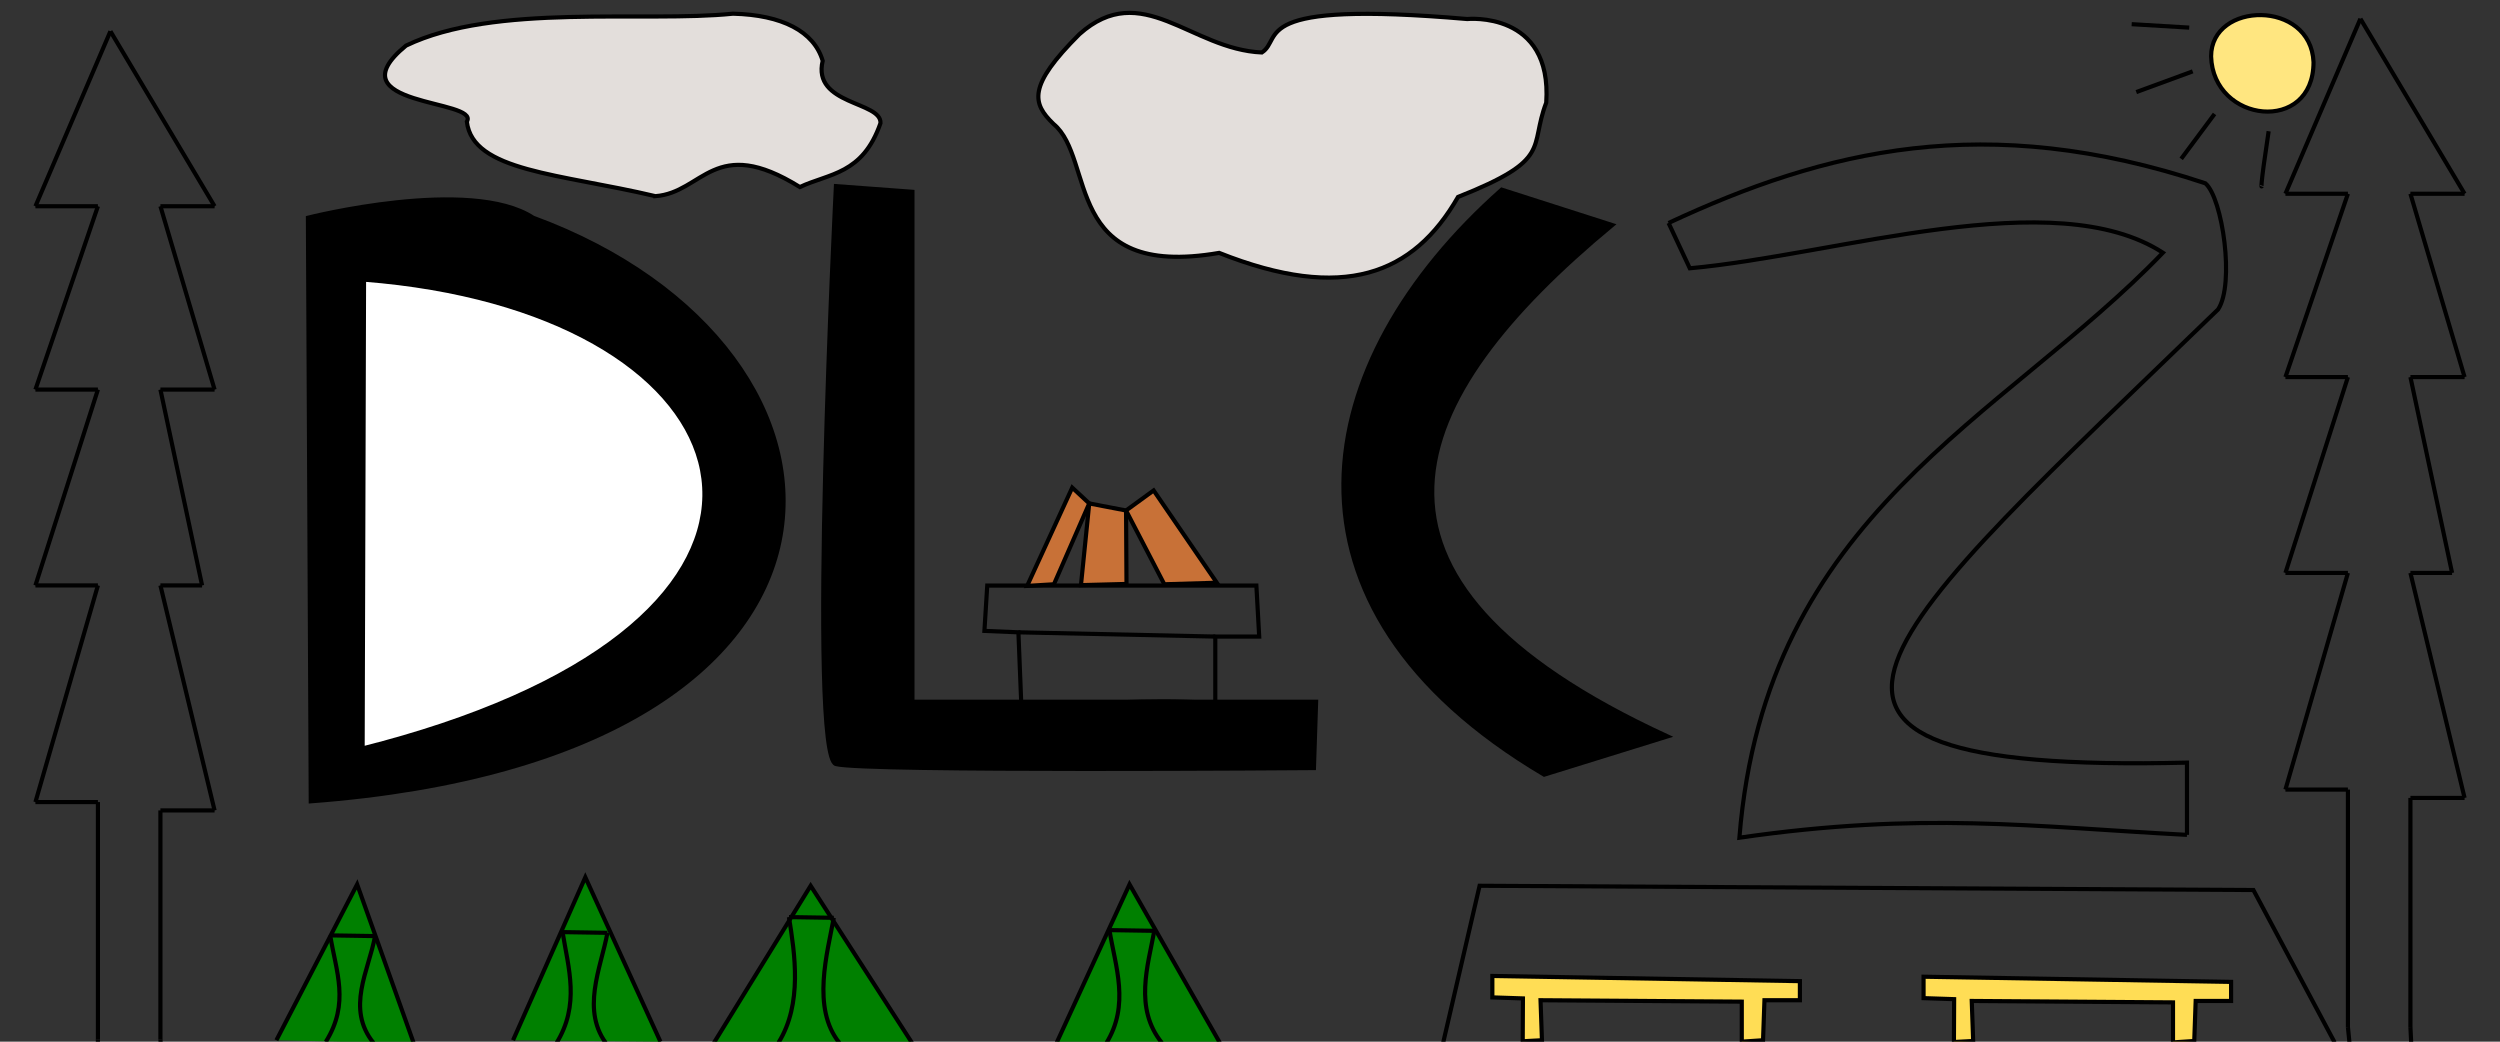 <?xml version="1.0" encoding="UTF-8" standalone="no"?>
<!-- Generator: Adobe Illustrator 23.0.3, SVG Export Plug-In . SVG Version: 6.00 Build 0)  -->

<svg
   xmlns:dc="http://purl.org/dc/elements/1.1/"
   xmlns:cc="http://creativecommons.org/ns#"
   xmlns:rdf="http://www.w3.org/1999/02/22-rdf-syntax-ns#"
   xmlns:svg="http://www.w3.org/2000/svg"
   xmlns="http://www.w3.org/2000/svg"
   xmlns:sodipodi="http://sodipodi.sourceforge.net/DTD/sodipodi-0.dtd"
   xmlns:inkscape="http://www.inkscape.org/namespaces/inkscape"
   version="1.1"
   id="Layer_1"
   x="0px"
   y="0px"
   viewBox="0 0 600 250"
   style="enable-background:new 0 0 600 250;"
   xml:space="preserve"
   sodipodi:docname="border.svg"
   inkscape:version="0.92.3 (2405546, 2018-03-11)"><rect x="0" y="0" width="600" height="250" fill="#333333" stroke="none"/><defs
   id="defs3879" /><sodipodi:namedview
   pagecolor="#ffffff"
   bordercolor="#666666"
   borderopacity="1"
   objecttolerance="10"
   gridtolerance="10"
   guidetolerance="10"
   inkscape:pageopacity="0"
   inkscape:pageshadow="2"
   inkscape:window-width="1920"
   inkscape:window-height="1017"
   id="namedview3877"
   showgrid="false"
   showguides="false"
   inkscape:zoom="2.74"
   inkscape:cx="300"
   inkscape:cy="139.54032"
   inkscape:window-x="1912"
   inkscape:window-y="-8"
   inkscape:window-maximized="1"
   inkscape:current-layer="Layer_1" />
<style
   type="text/css"
   id="style3798">
	.st0{fill:none;stroke:#000000;stroke-miterlimit:10;}
</style>
<g
   id="g3802">
	<line
   class="st0"
   x1="26.5"
   y1="7.5"
   x2="8.5"
   y2="49.5"
   id="line3800" />
</g>
<line
   class="st0"
   x1="8.5"
   y1="49.5"
   x2="23.5"
   y2="49.5"
   id="line3804" />
<line
   class="st0"
   x1="26.5"
   y1="7.5"
   x2="51.5"
   y2="49.5"
   id="line3806" />
<line
   class="st0"
   x1="51.5"
   y1="49.5"
   x2="38.5"
   y2="49.5"
   id="line3808" />
<line
   class="st0"
   x1="38.5"
   y1="49.5"
   x2="51.5"
   y2="93.5"
   id="line3810" />
<line
   class="st0"
   x1="23.5"
   y1="49.5"
   x2="8.5"
   y2="93.5"
   id="line3812" />
<line
   class="st0"
   x1="51.5"
   y1="93.5"
   x2="38.5"
   y2="93.5"
   id="line3814" />
<line
   class="st0"
   x1="8.5"
   y1="93.5"
   x2="23.5"
   y2="93.5"
   id="line3816" />
<line
   class="st0"
   x1="38.5"
   y1="93.5"
   x2="48.5"
   y2="140.5"
   id="line3818" />
<line
   class="st0"
   x1="23.5"
   y1="93.5"
   x2="8.5"
   y2="140.5"
   id="line3820" />
<line
   class="st0"
   x1="8.5"
   y1="140.5"
   x2="23.5"
   y2="140.5"
   id="line3822" />
<line
   class="st0"
   x1="48.5"
   y1="140.5"
   x2="38.5"
   y2="140.5"
   id="line3824" />
<line
   class="st0"
   x1="23.5"
   y1="140.5"
   x2="8.5"
   y2="192.5"
   id="line3826" />
<line
   class="st0"
   x1="38.5"
   y1="140.5"
   x2="51.5"
   y2="194.5"
   id="line3828" />
<line
   class="st0"
   x1="8.5"
   y1="192.5"
   x2="23.5"
   y2="192.5"
   id="line3830" />
<line
   class="st0"
   x1="51.5"
   y1="194.5"
   x2="38.5"
   y2="194.5"
   id="line3832" />
<line
   class="st0"
   x1="23.5"
   y1="192.5"
   x2="23.5"
   y2="249.5"
   id="line3834" />
<line
   class="st0"
   x1="38.5"
   y1="194.5"
   x2="38.5"
   y2="249.5"
   id="line3836" />
<g
   id="g3840">
	<line
   class="st0"
   x1="566.5"
   y1="4.5"
   x2="548.5"
   y2="46.5"
   id="line3838" />
</g>
<line
   class="st0"
   x1="548.5"
   y1="46.5"
   x2="563.5"
   y2="46.5"
   id="line3842" />
<line
   class="st0"
   x1="566.5"
   y1="4.5"
   x2="591.5"
   y2="46.5"
   id="line3844" />
<line
   class="st0"
   x1="591.5"
   y1="46.5"
   x2="578.5"
   y2="46.5"
   id="line3846" />
<line
   class="st0"
   x1="578.5"
   y1="46.5"
   x2="591.5"
   y2="90.5"
   id="line3848" />
<line
   class="st0"
   x1="563.5"
   y1="46.5"
   x2="548.5"
   y2="90.5"
   id="line3850" />
<line
   class="st0"
   x1="591.5"
   y1="90.5"
   x2="578.5"
   y2="90.5"
   id="line3852" />
<line
   class="st0"
   x1="548.5"
   y1="90.5"
   x2="563.5"
   y2="90.5"
   id="line3854" />
<line
   class="st0"
   x1="578.5"
   y1="90.5"
   x2="588.5"
   y2="137.5"
   id="line3856"
   style="fill:#008000" />
<line
   class="st0"
   x1="563.5"
   y1="90.5"
   x2="548.5"
   y2="137.5"
   id="line3858" />
<line
   class="st0"
   x1="548.5"
   y1="137.5"
   x2="563.5"
   y2="137.5"
   id="line3860" />
<line
   class="st0"
   x1="588.5"
   y1="137.5"
   x2="578.5"
   y2="137.5"
   id="line3862" />
<line
   class="st0"
   x1="563.5"
   y1="137.5"
   x2="548.5"
   y2="189.5"
   id="line3864" />
<line
   class="st0"
   x1="578.5"
   y1="137.5"
   x2="591.5"
   y2="191.5"
   id="line3866" />
<line
   class="st0"
   x1="548.5"
   y1="189.5"
   x2="563.5"
   y2="189.5"
   id="line3868" />
<line
   class="st0"
   x1="591.5"
   y1="191.5"
   x2="578.5"
   y2="191.5"
   id="line3870" />
<line
   class="st0"
   x1="563.5"
   y1="189.5"
   x2="563.5"
   y2="246.5"
   id="line3872" />
<line
   class="st0"
   x1="578.5"
   y1="191.5"
   x2="578.5"
   y2="246.5"
   id="line3874" />
<path
   style="fill:#000000;stroke:#000000;stroke-width:1px;stroke-linecap:butt;stroke-linejoin:miter;stroke-opacity:1"
   d="m 127.955,52.255 c -15.068,-9.877 -54.051,0 -54.051,0 L 74.584,192.312 C 217.779,181.49 213.525,83.696 127.955,52.255 Z"
   id="path3885"
   inkscape:connector-curvature="0"
   sodipodi:nodetypes="cccc" /><path
   style="fill:#000000;stroke:#000000;stroke-width:1px;stroke-linecap:butt;stroke-linejoin:miter;stroke-opacity:1"
   d="m 200.623,44.674 c 0,0 -6.853,136.861 0,138.697 6.853,1.836 114.719,0.962 114.719,0.962 l 0.522,-15.919 H 218.98 V 46.034 Z"
   id="path3902"
   inkscape:connector-curvature="0"
   sodipodi:nodetypes="csccccc" /><path
   style="fill:#000000;stroke:#000000;stroke-width:1px;stroke-linecap:butt;stroke-linejoin:miter;stroke-opacity:1"
   d="m 360.408,45.518 26.516,8.499 C 336.692,95.647 317.615,138.695 400.181,176.737 l -29.575,9.178 C 302.294,145.506 313.837,86.832 360.408,45.518 Z"
   id="path3908"
   inkscape:connector-curvature="0"
   sodipodi:nodetypes="ccccc" /><path
   style="fill:none;stroke:#000000;stroke-width:1px;stroke-linecap:butt;stroke-linejoin:miter;stroke-opacity:1"
   d="m 400.453,53.513 c 37.526,-17.506 76.034,-27.059 128.837,-9.518 4.141,3.561 7.071,24.201 3.057,30.255 -80.058,77.574 -123.072,111.527 -7.475,108.781 l 10e-6,17.337"
   id="path3910"
   inkscape:connector-curvature="0"
   sodipodi:nodetypes="ccccc" /><path
   style="fill:none;stroke:#000000;stroke-width:1px;stroke-linecap:butt;stroke-linejoin:miter;stroke-opacity:1"
   d="m 524.873,200.368 c -37.187,-1.959 -63.602,-5.653 -107.422,0.68 C 423.733,123.124 480.578,100.737 519.097,60.649 493.027,43.757 440.877,61.177 405.552,64.391 l -5.099,-10.878"
   id="path3912"
   inkscape:connector-curvature="0"
   sodipodi:nodetypes="ccccc" /><path
   style="fill:#ffffff;stroke:#000000;stroke-width:1px;stroke-linecap:butt;stroke-linejoin:miter;stroke-opacity:1"
   d="M 87.365,67.11 87.025,179.632 c 6.764,-1.71 13.075,-3.556 18.944,-5.518 99.499,-33.258 72.243,-99.929 -18.604,-107.004 z"
   id="path3914"
   inkscape:connector-curvature="0"
   sodipodi:nodetypes="ccsc" /><path
   style="fill:none;stroke:#000000;stroke-width:1px;stroke-linecap:butt;stroke-linejoin:miter;stroke-opacity:1"
   d="m 245.099,168.754 -0.68,-16.997 -8.159,-0.34 0.68,-10.878 h 64.589 l 0.68,12.238 h -10.538 v 15.977 c -19.549,-1.218 -25.451,0.665 -46.572,0 z"
   id="path3916"
   inkscape:connector-curvature="0"
   sodipodi:nodetypes="ccccccccc" /><path
   style="fill:#c87137;stroke:#000000;stroke-width:1px;stroke-linecap:butt;stroke-linejoin:miter;stroke-opacity:1"
   d="m 246.511,140.617 10.825,-23.585 4.08,3.79 -8.473,19.403 z"
   id="path3918"
   inkscape:connector-curvature="0"
   sodipodi:nodetypes="ccccc" /><path
   style="fill:#c87137;stroke:#000000;stroke-width:1px;stroke-linecap:butt;stroke-linejoin:miter;stroke-opacity:1"
   d="m 261.416,120.822 -1.987,19.612 10.93,-0.288 -0.105,-17.625 z"
   id="path3920"
   inkscape:connector-curvature="0"
   sodipodi:nodetypes="ccccc" /><path
   style="fill:#c87137;stroke:#000000;stroke-width:1px;stroke-linecap:butt;stroke-linejoin:miter;stroke-opacity:1"
   d="m 270.255,122.521 6.616,-4.812 15.167,22.149 -12.604,0.366 z"
   id="path3922"
   inkscape:connector-curvature="0"
   sodipodi:nodetypes="ccccc" /><path
   style="fill:none;stroke:#000000;stroke-width:1px;stroke-linecap:butt;stroke-linejoin:miter;stroke-opacity:1"
   d="m 244.419,151.756 47.252,1.02"
   id="path3926"
   inkscape:connector-curvature="0" /><path
   style="fill:#008000;stroke:#000000;stroke-width:1px;stroke-linecap:butt;stroke-linejoin:miter;stroke-opacity:1"
   d="M 66.327,249.66 85.714,212.245 99.302,250.381"
   id="path3928"
   inkscape:connector-curvature="0"
   sodipodi:nodetypes="ccc" /><path
   style="fill:#008000;stroke:#000000;stroke-width:1px;stroke-linecap:butt;stroke-linejoin:miter;stroke-opacity:1"
   d="M 123.129,249.66 140.476,210.544 158.503,250"
   id="path3930"
   inkscape:connector-curvature="0"
   sodipodi:nodetypes="ccc" /><path
   style="fill:#008000;stroke:#000000;stroke-width:1px;stroke-linecap:butt;stroke-linejoin:miter;stroke-opacity:1"
   d="m 171.088,250.68 23.469,-38.095 24.413,37.837"
   id="path3932"
   inkscape:connector-curvature="0"
   sodipodi:nodetypes="ccc" /><path
   style="fill:#008000;stroke:#000000;stroke-width:1px;stroke-linecap:butt;stroke-linejoin:miter;stroke-opacity:1"
   d="m 253.401,250.68 17.687,-38.435 22.109,38.776"
   id="path3934"
   inkscape:connector-curvature="0"
   sodipodi:nodetypes="ccc" /><path
   style="fill:none;stroke:#000000;stroke-width:1px;stroke-linecap:butt;stroke-linejoin:miter;stroke-opacity:1"
   d="m 346.259,250.68 8.844,-38.095 185.714,1.02 19.475,36.533"
   id="path3936"
   inkscape:connector-curvature="0"
   sodipodi:nodetypes="cccc" /><path
   style="fill:#ffdd55;stroke:#000000;stroke-width:1px;stroke-linecap:butt;stroke-linejoin:miter;stroke-opacity:1"
   d="m 365.451,249.906 0.051,-10.286 -7.338,-0.246 v -5.143 l 73.81,1.243 v 4.58 h -8.503 l -0.34,9.605 L 418.027,250 v -9.605 l -48.299,-0.34 0.34,9.605 z"
   id="path3938"
   inkscape:connector-curvature="0"
   sodipodi:nodetypes="ccccccccccccc" /><path
   style="fill:none;stroke:#000000;stroke-width:1px;stroke-linecap:butt;stroke-linejoin:miter;stroke-opacity:1"
   d="m 38.5,249.5 v 0 l 0.172,2.062"
   id="path3940"
   inkscape:connector-curvature="0"
   sodipodi:nodetypes="ccc" /><path
   style="fill:none;stroke:#000000;stroke-width:1px;stroke-linecap:butt;stroke-linejoin:miter;stroke-opacity:1"
   d="m 23.5,249.5 v 0"
   id="path3942"
   inkscape:connector-curvature="0" /><path
   style="fill:none;stroke:#000000;stroke-width:1px;stroke-linecap:butt;stroke-linejoin:miter;stroke-opacity:1"
   d="M 23.438,252.148 23.5,249.5"
   id="path3944"
   inkscape:connector-curvature="0"
   sodipodi:nodetypes="cc" /><path
   style="fill:none;stroke:#000000;stroke-width:1px;stroke-linecap:butt;stroke-linejoin:miter;stroke-opacity:1"
   d="m 563.5,246.5 0.367,3.695"
   id="path3946"
   inkscape:connector-curvature="0" /><path
   style="fill:none;stroke:#000000;stroke-width:1px;stroke-linecap:butt;stroke-linejoin:miter;stroke-opacity:1"
   d="m 578.5,246.5 0.211,4.281"
   id="path3948"
   inkscape:connector-curvature="0" /><path
   style="fill:none;stroke:#000000;stroke-width:1px;stroke-linecap:butt;stroke-linejoin:miter;stroke-opacity:1"
   d="m 79.252,224.49 c 1.389,8.706 4.747,16.246 -1.061,25.551"
   id="path3950"
   inkscape:connector-curvature="0"
   sodipodi:nodetypes="cc" /><path
   style="fill:none;stroke:#000000;stroke-width:1px;stroke-linecap:butt;stroke-linejoin:miter;stroke-opacity:1"
   d="m 89.673,250.34 c -6.739,-8.319 -1.169,-17.359 0.34,-25.679"
   id="path3952"
   inkscape:connector-curvature="0"
   sodipodi:nodetypes="cc" /><path
   style="fill:none;stroke:#000000;stroke-width:1px;stroke-linecap:butt;stroke-linejoin:miter;stroke-opacity:1"
   d="M 90.013,224.661 79.252,224.49"
   id="path3954"
   inkscape:connector-curvature="0"
   sodipodi:nodetypes="cc" /><path
   style="fill:none;stroke:#000000;stroke-width:1px;stroke-linecap:butt;stroke-linejoin:miter;stroke-opacity:1"
   d="m 135.02,223.706 c 1.389,8.706 4.266,17.448 -1.542,26.753"
   id="path3950-9"
   inkscape:connector-curvature="0"
   sodipodi:nodetypes="cc" /><path
   style="fill:none;stroke:#000000;stroke-width:1px;stroke-linecap:butt;stroke-linejoin:miter;stroke-opacity:1"
   d="m 145.922,250.999 c -6.739,-8.319 -1.649,-18.802 -0.141,-27.121"
   id="path3952-0"
   inkscape:connector-curvature="0"
   sodipodi:nodetypes="cc" /><path
   style="fill:none;stroke:#000000;stroke-width:1px;stroke-linecap:butt;stroke-linejoin:miter;stroke-opacity:1"
   d="m 145.781,223.878 -10.762,-0.172"
   id="path3954-1"
   inkscape:connector-curvature="0"
   sodipodi:nodetypes="cc" /><path
   style="fill:none;stroke:#000000;stroke-width:1px;stroke-linecap:butt;stroke-linejoin:miter;stroke-opacity:1"
   d="m 189.347,220.1 c 1.389,8.706 3.305,20.813 -2.504,30.118"
   id="path3950-5"
   inkscape:connector-curvature="0"
   sodipodi:nodetypes="cc" /><path
   style="fill:none;stroke:#000000;stroke-width:1px;stroke-linecap:butt;stroke-linejoin:miter;stroke-opacity:1"
   d="m 201.451,250.277 c -6.739,-8.319 -2.851,-21.686 -1.343,-30.006"
   id="path3952-8"
   inkscape:connector-curvature="0"
   sodipodi:nodetypes="cc" /><path
   style="fill:none;stroke:#000000;stroke-width:1px;stroke-linecap:butt;stroke-linejoin:miter;stroke-opacity:1"
   d="m 200.108,220.272 -10.762,-0.172"
   id="path3954-4"
   inkscape:connector-curvature="0"
   sodipodi:nodetypes="cc" /><path
   style="fill:none;stroke:#000000;stroke-width:1px;stroke-linecap:butt;stroke-linejoin:miter;stroke-opacity:1"
   d="m 266.27,223.225 c 1.389,8.706 4.987,17.928 -0.821,27.234"
   id="path3950-4"
   inkscape:connector-curvature="0"
   sodipodi:nodetypes="cc" /><g
   id="g4169"><path
     sodipodi:nodetypes="cc"
     inkscape:connector-curvature="0"
     id="path3952-5"
     d="m 278.855,250.277 c -6.739,-8.319 -3.332,-18.561 -1.823,-26.881"
     style="fill:none;stroke:#000000;stroke-width:1px;stroke-linecap:butt;stroke-linejoin:miter;stroke-opacity:1" /></g><path
   style="fill:none;stroke:#000000;stroke-width:1px;stroke-linecap:butt;stroke-linejoin:miter;stroke-opacity:1"
   d="m 277.031,223.397 -10.762,-0.172"
   id="path3954-7"
   inkscape:connector-curvature="0"
   sodipodi:nodetypes="cc" /><path
   style="fill:#ffdd55;stroke:#000000;stroke-width:1px;stroke-linecap:butt;stroke-linejoin:miter;stroke-opacity:1"
   d="m 468.941,250.085 0.051,-10.286 -7.338,-0.246 v -5.143 l 73.81,1.243 v 4.58 h -8.503 l -0.34,9.605 -5.102,0.34 v -9.605 l -48.299,-0.34 0.34,9.605 z"
   id="path3938-4"
   inkscape:connector-curvature="0"
   sodipodi:nodetypes="ccccccccccccc" /><path
   style="fill:#e3dedb;stroke:#000000;stroke-width:1px;stroke-linecap:butt;stroke-linejoin:miter;stroke-opacity:1"
   d="m 252.847,29.75 c 10.183,8.396 1.981,37.446 39.751,30.945 29.844,11.867 46.646,5.197 57.33,-13.427 22.883,-9.082 16.982,-11.696 21.168,-22.628 C 372.59,2.506 352.117,4.567 352.117,4.567 299.098,-0.003 308.136,9.22 302.847,12.596 285.754,11.86 274.054,-5.191 259.051,8.217 246.571,20.674 247.716,24.795 252.847,29.75 Z"
   id="path89"
   inkscape:connector-curvature="0"
   sodipodi:nodetypes="cccccccc" /><path
   style="fill:#e3dedb;stroke:#000000;stroke-width:1px;stroke-linecap:butt;stroke-linejoin:miter;stroke-opacity:1"
   d="m 157.299,47.08 c 11.479,-0.846 14.109,-14.968 34.672,-2.19 6.988,-3.307 15.063,-2.995 19.343,-15.328 0.309,-5.255 -16.431,-4.332 -13.869,-14.964 C 195.358,7.531 187.684,3.573 175.912,3.285 154.623,5.474 118.735,0.673 97.445,10.949 79.545,25.656 115.307,23.729 112.044,29.197 c 1.39,11.97 22.355,12.46 45.255,17.883 z"
   id="path91"
   inkscape:connector-curvature="0"
   sodipodi:nodetypes="cccccccc" /><path
   style="fill:#ffe680;stroke:#000000;stroke-width:1px;stroke-linecap:butt;stroke-linejoin:miter;stroke-opacity:1"
   d="m 555.249,14.917 c -0.019,17.324 -24.107,14.663 -24.586,-1.381 0.005,-13.233 23.935,-13.67 24.586,1.381 z"
   id="path97"
   inkscape:connector-curvature="0"
   sodipodi:nodetypes="ccc" /><path
   style="fill:none;stroke:#000000;stroke-width:1px;stroke-linecap:butt;stroke-linejoin:miter;stroke-opacity:1"
   d="m 544.475,31.492 c -2.21,14.641 -1.657,13.26 -1.657,13.26"
   id="path101"
   inkscape:connector-curvature="0" /><path
   style="fill:none;stroke:#000000;stroke-width:1px;stroke-linecap:butt;stroke-linejoin:miter;stroke-opacity:1"
   d="m 531.492,27.348 c -8.011,10.773 -8.011,10.773 -8.011,10.773"
   id="path103"
   inkscape:connector-curvature="0" /><path
   style="fill:none;stroke:#000000;stroke-width:1px;stroke-linecap:butt;stroke-linejoin:miter;stroke-opacity:1"
   d="M 525.414,6.63 511.602,5.801"
   id="path107"
   inkscape:connector-curvature="0" /><path
   style="fill:none;stroke:#000000;stroke-width:1px;stroke-linecap:butt;stroke-linejoin:miter;stroke-opacity:1"
   d="m 526.243,17.127 -13.536,4.972"
   id="path109"
   inkscape:connector-curvature="0" /></svg>